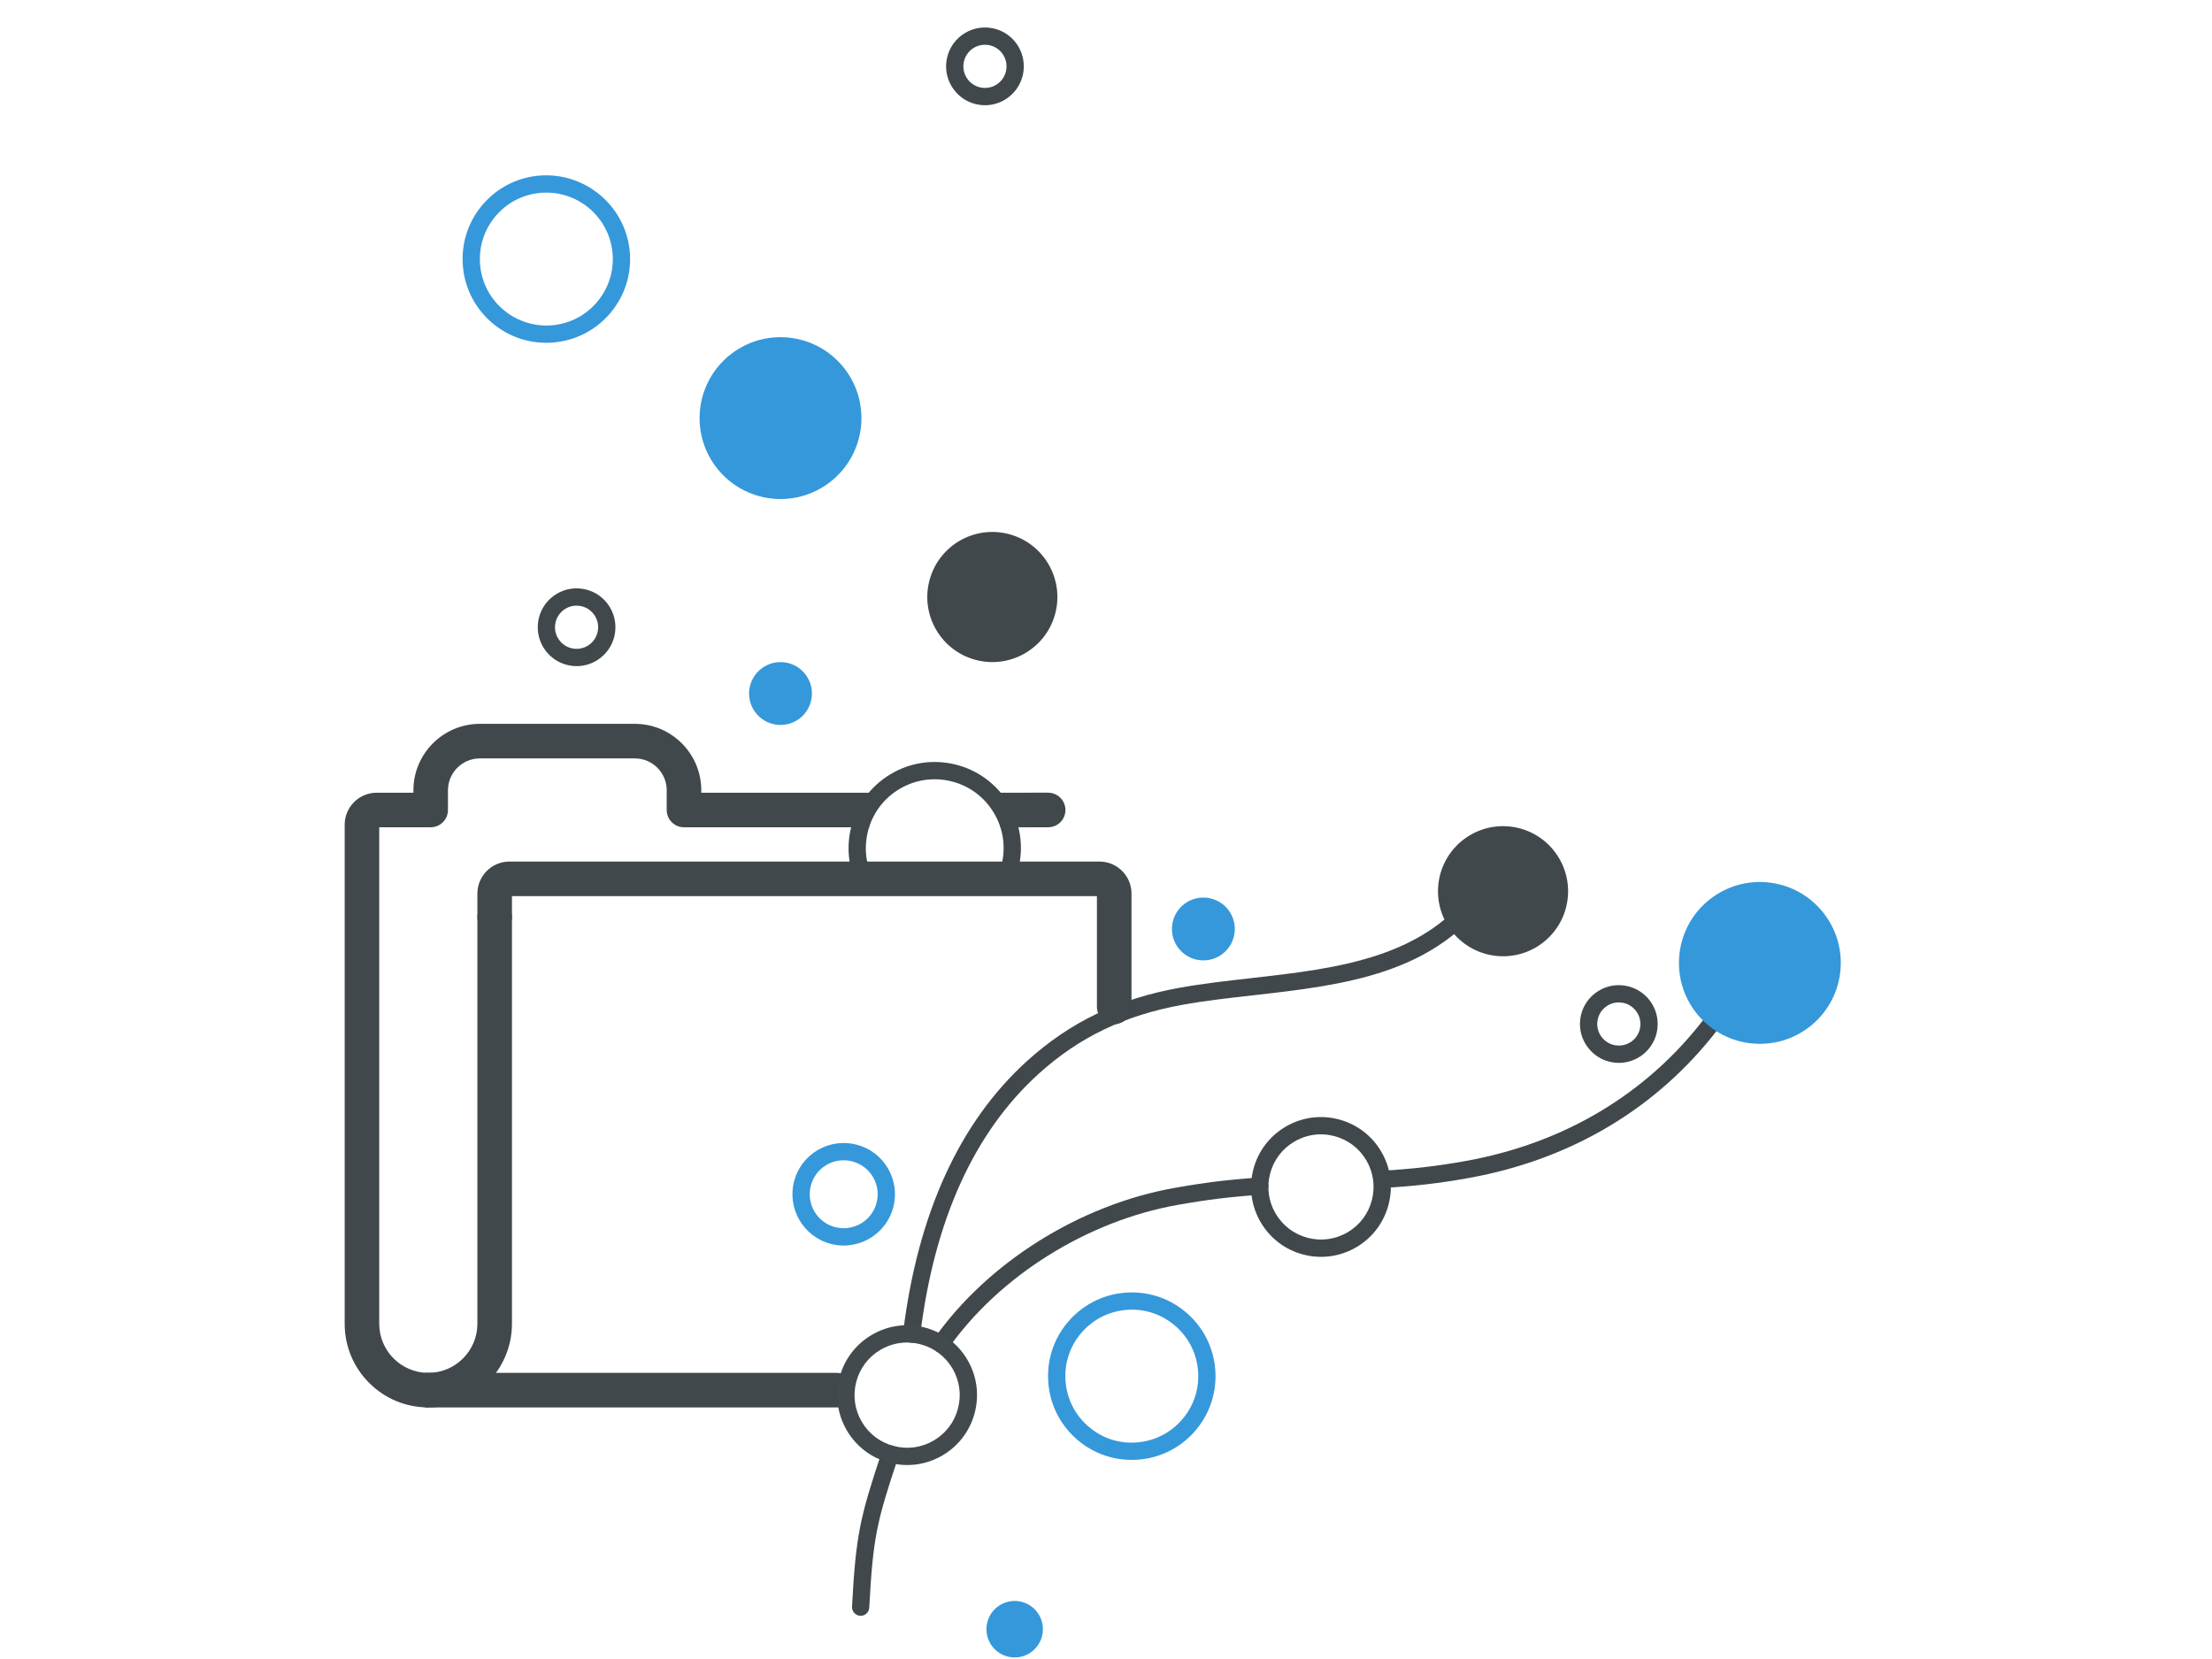 <?xml version="1.0" encoding="utf-8"?>
<!-- Generator: Adobe Illustrator 24.0.1, SVG Export Plug-In . SVG Version: 6.00 Build 0)  -->
<svg version="1.2" baseProfile="tiny" xmlns="http://www.w3.org/2000/svg" xmlns:xlink="http://www.w3.org/1999/xlink" x="0px"
	 y="0px" viewBox="0 0 128 96" xml:space="preserve">
<g id="Error_4xx">
</g>
<g id="Error_5xx">
</g>
<g id="Not_Found">
</g>
<g id="Empty_Folder_-_First_Use">
	<g id="ikona_3_" transform="translate(-20.463 -24.117)">
		<path fill="#40484B" d="M45.248,105.559c-0.552,0-1-0.447-1-1c0-0.552,0.447-1,1-1c1.565-0.001,2.839-1.275,2.84-2.841V77.191
			c0-0.553,0.447-1,1-1s1,0.447,1,1v23.527C50.087,103.387,47.916,105.558,45.248,105.559L45.248,105.559z"/>
		<path fill="#40484B" d="M81.116,71.988h-0.962c-0.553,0-1-0.448-1-1s0.447-1,1-1h0.962c0.553,0,1,0.448,1,1
			S81.669,71.988,81.116,71.988z"/>
		<path fill="#40484B" d="M45.246,105.558c-1.292,0-2.506-0.503-3.42-1.417s-1.417-2.13-1.418-3.423V71.84
			c0-1.021,0.831-1.852,1.854-1.852h2.124v-0.14c0-2.12,1.726-3.845,3.846-3.845h8.967c2.12,0,3.845,1.725,3.845,3.845v0.14h9.719v2
			H60.043c-0.553,0-1-0.448-1-1v-1.14c0-1.017-0.827-1.845-1.845-1.845h-8.967c-1.018,0-1.846,0.828-1.846,1.845v1.14
			c0,0.552-0.447,1-1,1h-2.978v28.73c0.001,1.555,1.255,2.821,2.804,2.841c0.014-0.001,0.026-0.001,0.039-0.001l-0.003,2
			C45.247,105.558,45.246,105.558,45.246,105.558z"/>
		<path fill="#40484B" d="M68.89,105.559H45.248c-0.553,0-1-0.447-1-1s0.447-1,1-1H68.89c0.553,0,1,0.447,1,1
			S69.443,105.559,68.89,105.559z M84.938,83.383c-0.553,0-1-0.447-1-1v-6.411H50.088v1.22c0,0.553-0.447,1-1,1s-1-0.447-1-1v-1.367
			c0-1.021,0.831-1.853,1.852-1.853h34.146c1.021,0,1.853,0.831,1.853,1.853v6.559C85.938,82.935,85.491,83.383,84.938,83.383z"/>
		<rect x="78.347" y="69.988" fill="#40484B" width="2.769" height="2"/>
	</g>
	<g id="organika_3_">
		<path fill="#40484B" d="M49.803,93.5c-0.009,0-0.018,0-0.026-0.001c-0.275-0.015-0.487-0.25-0.473-0.525
			c0.221-4.177,0.465-5.188,1.735-8.995c0.088-0.263,0.372-0.401,0.633-0.316c0.262,0.088,0.403,0.371,0.316,0.633
			c-1.254,3.754-1.471,4.653-1.687,8.731C50.289,93.293,50.068,93.5,49.803,93.5z"/>
		<path fill="#40484B" d="M54.444,78.274c-0.1,0-0.2-0.029-0.287-0.091c-0.226-0.158-0.281-0.47-0.122-0.696
			c3.103-4.425,8.446-7.777,13.945-8.75c1.746-0.311,3.115-0.478,4.885-0.597c0.244-0.02,0.514,0.189,0.532,0.466
			c0.019,0.275-0.19,0.514-0.466,0.532c-1.729,0.116-3.068,0.279-4.776,0.583c-5.248,0.929-10.345,4.124-13.302,8.34
			C54.757,78.2,54.601,78.274,54.444,78.274z"/>
		<path fill="#40484B" d="M79.983,68.751c-0.261,0-0.48-0.202-0.498-0.467c-0.019-0.275,0.19-0.514,0.466-0.532
			c1.753-0.116,3.054-0.243,4.902-0.577c5.661-1.026,10.42-3.87,13.762-8.224c0.169-0.219,0.483-0.262,0.701-0.092
			c0.219,0.168,0.26,0.481,0.092,0.701c-3.495,4.554-8.466,7.527-14.377,8.599c-1.896,0.343-3.225,0.472-5.014,0.591
			C80.006,68.751,79.995,68.751,79.983,68.751z"/>
		<path fill="#40484B" d="M52.753,77.698c-0.021,0-0.041-0.001-0.062-0.004c-0.274-0.033-0.47-0.283-0.436-0.557
			c0.847-6.898,3.261-12.194,7.176-15.74c2.486-2.252,5.282-3.598,8.799-4.234c1.34-0.242,2.775-0.404,4.164-0.562
			c5.007-0.565,10.185-1.15,13.126-5.526c0.155-0.23,0.467-0.288,0.694-0.136c0.229,0.154,0.29,0.465,0.136,0.694
			c-3.2,4.759-8.611,5.37-13.844,5.962c-1.436,0.162-2.791,0.314-4.099,0.552c-3.324,0.602-5.963,1.87-8.305,3.991
			c-3.732,3.38-6.039,8.468-6.855,15.12C53.217,77.513,53.002,77.698,52.753,77.698z"/>
		<path fill="#3598DB" d="M65.486,84.478c-1.213,0-2.365-0.447-3.266-1.271l0,0c-0.954-0.875-1.512-2.068-1.568-3.361
			c-0.058-1.293,0.393-2.531,1.267-3.485c0.873-0.954,2.066-1.512,3.36-1.569c1.295-0.054,2.531,0.393,3.485,1.267
			c0.955,0.874,1.513,2.068,1.569,3.361s-0.393,2.53-1.267,3.485c-0.875,0.954-2.068,1.512-3.361,1.569
			C65.633,84.476,65.559,84.478,65.486,84.478z M65.497,75.785c-0.058,0-0.115,0.001-0.174,0.004
			c-1.026,0.046-1.974,0.488-2.666,1.246c-0.694,0.757-1.052,1.739-1.006,2.766c0.045,1.026,0.487,1.974,1.245,2.667l0,0
			c0.757,0.695,1.732,1.061,2.766,1.006c1.026-0.046,1.974-0.488,2.667-1.246c0.694-0.757,1.051-1.739,1.006-2.766
			s-0.487-1.974-1.246-2.667C67.375,76.141,66.46,75.785,65.497,75.785z"/>
		<path fill="#424A4D" d="M52.501,84.776c-0.341,0-0.685-0.044-1.023-0.132l0,0c-1.046-0.271-1.923-0.933-2.471-1.864
			c-0.548-0.931-0.699-2.02-0.429-3.064c0.272-1.045,0.935-1.923,1.865-2.47c0.931-0.548,2.021-0.7,3.065-0.429
			c1.045,0.272,1.923,0.935,2.47,1.865s0.699,2.02,0.428,3.064c-0.272,1.046-0.935,1.923-1.865,2.471
			C53.912,84.587,53.212,84.776,52.501,84.776z M52.487,77.687c-0.536,0-1.063,0.143-1.537,0.421
			c-0.701,0.412-1.199,1.073-1.403,1.86c-0.204,0.786-0.09,1.604,0.322,2.306s1.072,1.199,1.858,1.402c0.001,0,0.001,0,0.001,0.001
			c0.785,0.205,1.605,0.091,2.306-0.321c0.701-0.412,1.199-1.072,1.403-1.86c0.205-0.786,0.091-1.605-0.321-2.306
			c-0.412-0.701-1.072-1.199-1.859-1.403C53.002,77.72,52.743,77.687,52.487,77.687z"/>
		<path fill="#40484B" d="M76.448,72.729c-0.341,0-0.685-0.043-1.023-0.131c-1.045-0.271-1.923-0.934-2.47-1.865
			c-0.548-0.931-0.7-2.02-0.429-3.065c0.271-1.044,0.934-1.921,1.865-2.469c0.93-0.546,2.019-0.699,3.064-0.428
			c1.045,0.271,1.923,0.934,2.47,1.864c0.548,0.932,0.699,2.02,0.427,3.065c-0.271,1.045-0.933,1.922-1.863,2.47
			C77.86,72.54,77.159,72.729,76.448,72.729z M76.434,65.64c-0.535,0-1.062,0.143-1.537,0.421c-0.7,0.412-1.198,1.072-1.402,1.858
			c-0.205,0.787-0.091,1.606,0.321,2.307c0.412,0.701,1.073,1.199,1.86,1.403l0,0c0.787,0.204,1.604,0.09,2.306-0.321
			c0.7-0.412,1.198-1.072,1.402-1.858c0.205-0.788,0.091-1.606-0.32-2.308c-0.412-0.7-1.072-1.198-1.86-1.402
			C76.949,65.673,76.691,65.64,76.434,65.64z"/>
		<path fill="#3598DB" d="M48.821,72.074c-0.246,0-0.496-0.03-0.744-0.095c-1.584-0.412-2.538-2.035-2.127-3.618
			c0.199-0.767,0.685-1.41,1.368-1.812c0.685-0.4,1.485-0.512,2.248-0.313l0,0c0.768,0.199,1.412,0.685,1.813,1.368
			c0.401,0.683,0.513,1.481,0.313,2.25C51.346,71.188,50.139,72.074,48.821,72.074z M48.817,67.141
			c-0.346,0-0.687,0.092-0.992,0.271c-0.453,0.266-0.774,0.692-0.906,1.2c-0.273,1.05,0.359,2.126,1.409,2.399
			c1.05,0.267,2.125-0.36,2.396-1.409c0.133-0.509,0.059-1.039-0.207-1.491c-0.267-0.453-0.692-0.774-1.201-0.906
			c-0.001,0-0.001,0-0.001,0C49.15,67.162,48.983,67.141,48.817,67.141z"/>
		<path fill="#40484B" d="M88.883,54.817c-1.791,1.053-4.099,0.454-5.152-1.338c-1.054-1.792-0.455-4.099,1.336-5.152
			c1.793-1.054,4.101-0.455,5.152,1.337C91.275,51.457,90.675,53.764,88.883,54.817"/>
		<path fill="#3598DB" d="M69.177,55.516c-0.972-0.252-1.556-1.245-1.303-2.217c0.252-0.972,1.244-1.555,2.217-1.303
			c0.972,0.252,1.556,1.244,1.304,2.217C71.142,55.185,70.149,55.769,69.177,55.516"/>
		<path fill="#40484B" d="M93.681,61.504c-0.104,0-0.209-0.007-0.313-0.021l0,0c-1.229-0.17-2.09-1.308-1.921-2.535
			c0.082-0.595,0.391-1.122,0.87-1.485c0.48-0.363,1.075-0.517,1.666-0.435c1.228,0.169,2.09,1.307,1.92,2.535
			c-0.082,0.596-0.391,1.123-0.87,1.485C94.638,61.347,94.168,61.504,93.681,61.504z M93.673,58.006
			c-0.271,0-0.532,0.087-0.752,0.254c-0.266,0.201-0.438,0.494-0.483,0.824c-0.094,0.682,0.385,1.313,1.067,1.408l0,0
			c0.331,0.043,0.659-0.04,0.925-0.241s0.438-0.494,0.483-0.825c0.094-0.683-0.385-1.314-1.066-1.408
			C93.788,58.01,93.73,58.006,93.673,58.006z"/>
		<path fill="#3598DB" d="M101.261,60.367c-2.566-0.317-4.39-2.655-4.071-5.223c0.317-2.565,2.655-4.389,5.222-4.071
			c2.566,0.318,4.389,2.656,4.072,5.223C106.166,58.862,103.829,60.685,101.261,60.367"/>
		<path fill="#3598DB" d="M58.407,95.88c-0.886-0.169-1.467-1.025-1.296-1.912c0.17-0.887,1.026-1.467,1.912-1.297
			c0.887,0.17,1.467,1.025,1.297,1.911C60.15,95.47,59.294,96.051,58.407,95.88"/>
		<path fill="#3598DB" d="M31.608,19.836c-1.213,0-2.365-0.447-3.266-1.271c-0.955-0.874-1.512-2.068-1.569-3.361
			c-0.057-1.293,0.393-2.531,1.268-3.486c0.874-0.955,2.067-1.512,3.359-1.569c2.66-0.11,4.938,1.958,5.056,4.627h0.001
			c0.057,1.293-0.394,2.532-1.268,3.486s-2.068,1.512-3.361,1.568C31.755,19.834,31.681,19.836,31.608,19.836z M31.616,11.145
			c-0.057,0-0.114,0.001-0.172,0.004c-1.025,0.045-1.973,0.487-2.666,1.245c-0.694,0.758-1.051,1.74-1.006,2.767
			c0.046,1.026,0.488,1.973,1.246,2.667c0.757,0.694,1.77,1.05,2.766,1.005c1.026-0.045,1.974-0.487,2.667-1.245
			c0.694-0.758,1.052-1.741,1.006-2.767C35.366,12.76,33.659,11.145,31.616,11.145z"/>
		<path fill="#40484B" d="M49.699,50.508c-0.23,0-0.438-0.161-0.488-0.396c-0.141-0.662-0.145-1.335-0.012-2.001
			c0.258-1.306,1.01-2.434,2.117-3.175c1.107-0.741,2.436-1.005,3.742-0.747s2.435,1.01,3.175,2.117
			c0.741,1.106,1.006,2.435,0.747,3.742c-0.054,0.271-0.316,0.449-0.588,0.393c-0.271-0.054-0.446-0.316-0.393-0.588
			c0.207-1.044-0.006-2.106-0.598-2.99c-0.592-0.885-1.493-1.486-2.538-1.693c-1.048-0.205-2.107,0.006-2.992,0.598
			c-0.885,0.592-1.485,1.494-1.692,2.538c-0.105,0.533-0.103,1.071,0.01,1.6c0.057,0.271-0.115,0.535-0.386,0.593
			C49.768,50.504,49.734,50.508,49.699,50.508z"/>
		<path fill="#40484B" d="M58.369,30.903c2.011,0.523,3.219,2.578,2.697,4.59c-0.522,2.012-2.577,3.22-4.588,2.698
			c-2.013-0.523-3.221-2.578-2.698-4.589C54.302,31.589,56.357,30.381,58.369,30.903"/>
		<path fill="#3598DB" d="M46.733,39.21c0.509,0.866,0.22,1.98-0.646,2.489c-0.866,0.509-1.98,0.22-2.49-0.646
			c-0.509-0.865-0.22-1.98,0.646-2.489C45.109,38.054,46.224,38.343,46.733,39.21"/>
		<path fill="#40484B" d="M57.001,6.089c-0.104,0-0.208-0.007-0.312-0.021c-0.596-0.082-1.123-0.391-1.485-0.87
			c-0.363-0.479-0.518-1.07-0.436-1.666c0.083-0.595,0.392-1.122,0.871-1.485c0.479-0.363,1.07-0.515,1.665-0.436
			c0.595,0.082,1.122,0.391,1.485,0.87c0,0,0,0,0,0c0.749,0.99,0.553,2.403-0.436,3.151C57.959,5.932,57.487,6.089,57.001,6.089z
			 M56.993,2.59c-0.27,0-0.531,0.087-0.751,0.253C55.693,3.26,55.584,4.045,56,4.593c0.201,0.266,0.494,0.438,0.825,0.483
			c0.327,0.046,0.658-0.04,0.925-0.241c0.549-0.416,0.657-1.201,0.242-1.75c-0.202-0.266-0.495-0.438-0.825-0.483
			C57.108,2.594,57.051,2.59,56.993,2.59z"/>
		<path fill="#40484B" d="M33.369,38.546c-0.104,0-0.208-0.007-0.312-0.022c-0.595-0.082-1.122-0.391-1.484-0.87
			c-0.749-0.987-0.554-2.401,0.434-3.151c0.479-0.363,1.069-0.519,1.666-0.435c0.596,0.082,1.123,0.391,1.485,0.87l0,0
			c0.748,0.989,0.554,2.403-0.435,3.151C34.328,38.389,33.856,38.546,33.369,38.546z M33.362,35.047
			c-0.271,0-0.532,0.087-0.752,0.253c-0.549,0.417-0.657,1.202-0.241,1.75c0.201,0.267,0.494,0.438,0.825,0.484
			c0.327,0.045,0.658-0.041,0.925-0.242c0.548-0.416,0.656-1.201,0.241-1.75l0,0c-0.201-0.266-0.494-0.438-0.825-0.483
			C33.477,35.051,33.42,35.047,33.362,35.047z"/>
		<path fill="#3598DB" d="M48.858,21.315c1.59,2.038,1.227,4.981-0.814,6.572c-2.038,1.59-4.982,1.226-6.572-0.814
			c-1.589-2.039-1.226-4.982,0.814-6.572C44.325,18.911,47.268,19.274,48.858,21.315"/>
	</g>
</g>
<g id="Empty_Folder_-_Tasks_Complete">
</g>
<g id="Not_Configured">
</g>
<g id="Not_Configured_2">
</g>
<g id="Not_Configured_v3">
</g>
<g id="Wait_for_Select">
</g>
<g id="Empty_Workflow">
</g>
<g id="No_data_for_chart_x29_">
</g>
<g id="no_data_for_chart_2">
</g>
<g id="Waiting_for_Select_2">
</g>
<g id="No_preview">
</g>
<g id="Waiting_for_Select_3">
</g>
<g id="_x5F_labels_x5F_">
</g>
</svg>
